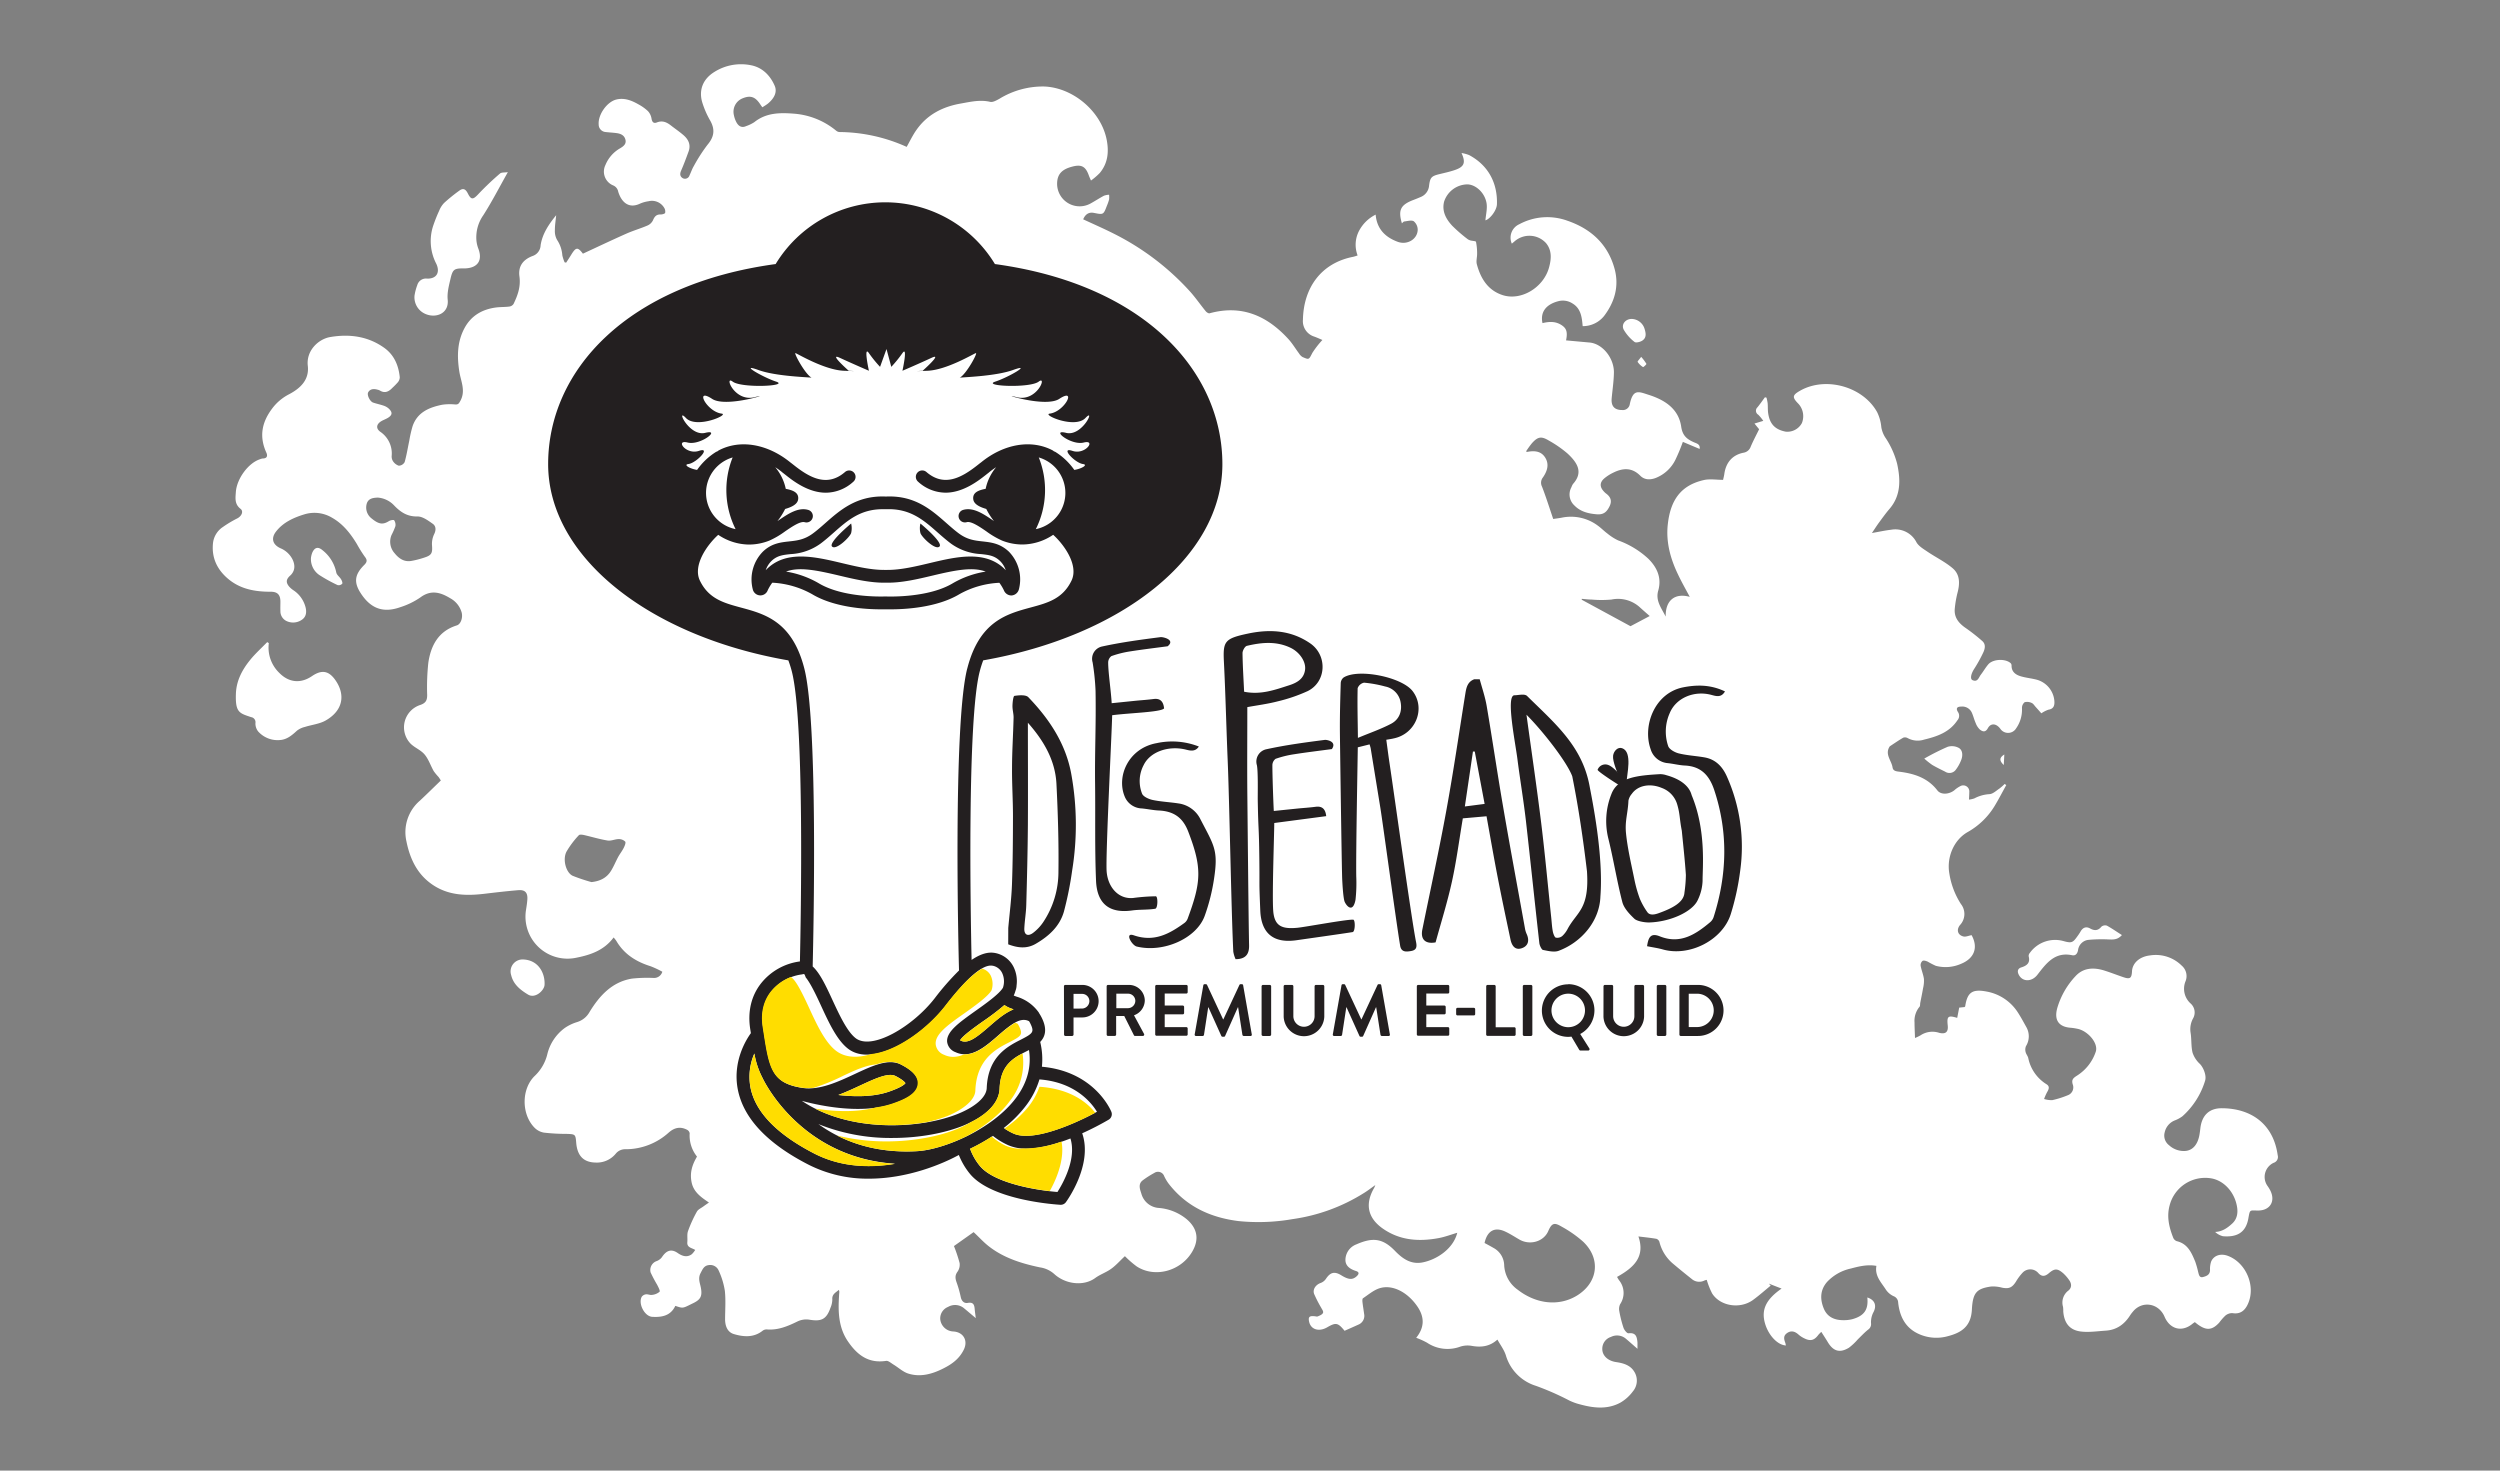 <svg id="Layer_1" data-name="Layer 1" xmlns="http://www.w3.org/2000/svg" viewBox="0 0 850 500"><rect x="0" y="0" width="850" height="500" fill="#808080" stroke="none"/><defs><style>.cls-1{fill:#fff}.cls-2{fill:#231f20}.cls-3{fill:#fd0}</style></defs><title>Desperados_logo</title><path class="cls-1" d="M607.22 457.46c-2.77-.11-5.87-3.35-7.07-7.34-1.42-4.71.2-8.27 5.59-12l-4.34-1.69.63.68c-2 1.65-4 3.42-6.08 4.93-4.4 3.13-11.08 2.05-13.82-2.26a26.62 26.62 0 0 1-1.84-4.63 4.74 4.74 0 0 0-.84.25 3.87 3.87 0 0 1-4.26-.55c-2.24-1.78-4.46-3.58-6.64-5.43a14.12 14.12 0 0 1-4.36-7.22 1.67 1.67 0 0 0-1-1c-1.93-.34-3.9-.53-6.13-.81 2.4 7-1.66 10.64-7.26 13.76a10.23 10.23 0 0 0 .66 1.11 6.83 6.83 0 0 1 .39 8.16 3.74 3.74 0 0 0-.29 2.36 39.71 39.71 0 0 0 1.44 5.7c.26.75 1.19 1.9 1.69 1.84 2.58-.32 2.88 1.28 3.05 3.12v2.16c-1.51-1.32-2.65-2.34-3.82-3.33a4.64 4.64 0 0 0-5.21-.71 4.21 4.21 0 0 0-2.93 3.94c-.07 2.49 2 4.22 4.71 4.61 2.38.35 4.89 1 6.26 3.43a5.68 5.68 0 0 1-.59 6.56 14 14 0 0 1-4.22 3.79c-4.42 2.41-9.12 1.86-13.77.59a18.74 18.74 0 0 1-3.59-1.3 92.12 92.12 0 0 0-11.38-5 15.4 15.4 0 0 1-10.2-10.33c-.59-1.9-1.88-3.57-2.88-5.39-2.64 2.38-5.52 2.7-8.7 2.14a8.18 8.18 0 0 0-3.88.24 12.47 12.47 0 0 1-11.34-1.32 26.34 26.34 0 0 0-3.69-1.67c2.87-3.57 2.94-7.15.15-11-3.35-4.68-8.4-7.2-12.66-5.83-2 .65-3.77 2.18-5.58 3.39-.24.16-.23.83-.19 1.25.15 1.33.38 2.65.56 4a3.22 3.22 0 0 1-1.93 3.71c-1.58.72-3.17 1.42-4.71 2.1-2.26-2.78-2.94-2.9-5.93-1.17-2.74 1.58-5.46.78-6.09-1.79-.4-1.65 0-2.17 1.69-2 .41 0 .87.21 1.21.07.66-.27 1.49-.6 1.77-1.15s-.31-1.22-.6-1.81a43.49 43.49 0 0 1-2.41-4.71c-.56-1.59.64-3.15 2.24-3.7a3.74 3.74 0 0 0 1.77-1.38c1.5-2.27 2.94-2.65 5.25-1.22 2.49 1.54 3.85 1.59 5.24.3.83-.77.88-1.41-.26-1.77-2-.63-3.66-1.73-3.58-3.93a5.7 5.7 0 0 1 3.68-5.11c5.41-2.38 8.86-2.23 13.12 2.16 2.53 2.61 5.31 4.66 9.22 4 4.82-.87 10.62-4.54 12-10.12-2.11.62-4.19 1.42-6.35 1.82-6.68 1.24-13.15.81-18.93-3.22-5.17-3.61-6.16-8.35-3-13.82.1-.18.18-.38.43-1-1.53 1.07-2.7 2-3.95 2.75a61.58 61.58 0 0 1-24.2 8.83 67.36 67.36 0 0 1-18.33.67c-9.63-1.19-17.89-5-23.91-12.87a15.3 15.3 0 0 1-1.4-2.39 2.23 2.23 0 0 0-3.38-1.1 31.85 31.85 0 0 0-4 2.56c-1.55 1.26-.86 3-.39 4.46a6.61 6.61 0 0 0 6 4.88 17 17 0 0 1 9.4 3.81c3.68 3.13 4.32 6.89 1.92 11-3.84 6.65-12.72 9.09-18.91 5.06a34.54 34.54 0 0 1-4-3.48c-1.78 1.63-3.32 3.48-5.26 4.69-1.56 1-3.3 1.61-4.86 2.75-3.85 2.83-10.09 2.19-14-1.46a9.28 9.28 0 0 0-4.77-2.17c-6.3-1.33-12.41-3.22-17.55-7.3-1.68-1.33-3.13-2.95-5-4.69l-6.69 4.74a49.9 49.9 0 0 1 1.93 5.78 4.17 4.17 0 0 1-.72 2.95c-1 1.36-.72 2.51-.21 3.89a38.28 38.28 0 0 1 1.34 4.83c.3 1.3 1.16 2.09 2.33 1.88 1.86-.34 2.26.57 2.38 2.05.07.86.2 1.71.38 3.13-1.57-1.32-2.73-2.32-3.91-3.29a4.76 4.76 0 0 0-5.54-.52 4.2 4.2 0 0 0-2.64 4.15 4.64 4.64 0 0 0 4.39 4.19c3.44.17 5.17 3.06 3.61 6.21s-4.06 4.92-7 6.39c-3.73 1.88-7.69 3-11.79 1.74-1.85-.56-3.4-2.06-5.11-3.09-.81-.49-1.75-1.36-2.5-1.25-6 .93-9.83-2-13-6.65s-3.37-10-3-15.46c0-.47.08-.93.09-1.4a3.09 3.09 0 0 0-.15-.64c-1.1.95-2.38 1.47-2.23 3.26a7.36 7.36 0 0 1-.64 2.87c-1.37 3.91-3.11 4.72-7.24 4a6.85 6.85 0 0 0-4 .63c-3.29 1.61-6.58 3-10.34 2.7a2.24 2.24 0 0 0-1.43.4c-3 2.42-6.46 2.18-9.81 1.18-2.19-.65-2.95-2.69-3-4.88 0-3.28.27-6.58-.08-9.82a25.79 25.79 0 0 0-2.1-6.9 3.12 3.12 0 0 0-3.47-1.84c-1.53.22-2 1.4-2.65 2.65-1 1.81-.25 3.39.06 5 .52 2.78 0 4-2.51 5.23l-1.1.54c-2.56 1.27-2.56 1.27-5.07.42-1.59 3.4-4.62 3.92-7.86 3.73-2.63-.15-4.87-4.59-3.53-6.86a2.09 2.09 0 0 1 1.42-.79c.67-.08 1.41.32 2.06.19a4.61 4.61 0 0 0 2.55-1.06c.27-.32-.42-1.57-.8-2.34a47.48 47.48 0 0 1-2.24-4.23 3.21 3.21 0 0 1 2.05-3.86 3.92 3.92 0 0 0 1.78-1.32c1.19-1.79 2.83-3.21 5.37-1.43 1.45 1 3.15 1.67 4.85.37a7.76 7.76 0 0 0 1.11-1.41c-1.2-.73-2.86-.8-2.68-2.65.12-1.26-.17-2.63.24-3.77a44.12 44.12 0 0 1 3-6.59c.43-.78 1.48-1.23 2.26-1.81.53-.39 1.08-.76 1.85-1.3-2.79-1.87-5.23-3.6-5.9-6.9s.24-6 1.84-8.72a11.46 11.46 0 0 1-2.49-7.92 1.66 1.66 0 0 0-.85-1.18c-2.35-1.22-4.35-.78-6.35 1a21.8 21.8 0 0 1-14.5 5.6 4.12 4.12 0 0 0-3.45 1.53 8.31 8.31 0 0 1-6.82 3c-4.13-.07-6.25-2.31-6.61-6.75-.23-2.88-.31-2.9-3.31-3a66.75 66.75 0 0 1-7.68-.43 5.9 5.9 0 0 1-3.14-1.63c-4.51-4.53-4.57-13.15 0-17.62a15.06 15.06 0 0 0 4.26-7.21 15.63 15.63 0 0 1 6-9.13 15.19 15.19 0 0 1 4.19-2 7.26 7.26 0 0 0 4.26-3.5c3.37-5.47 7.59-10.14 14.36-11.27a48.21 48.21 0 0 1 7.34-.23 2.9 2.9 0 0 0 3-2.11 31.6 31.6 0 0 0-4-1.87c-4.9-1.53-9-4.09-11.64-8.62a11 11 0 0 0-.92-1.16c-3.17 4.28-7.67 5.89-12.56 6.86a14.29 14.29 0 0 1-17.21-16.32c.18-1.15.36-2.31.44-3.47.16-2.29-.78-3.34-3.07-3.15-3.89.32-7.77.78-11.65 1.24-5.91.7-11.7.57-16.92-2.71-5.54-3.48-8.2-8.85-9.46-15.08a14.1 14.1 0 0 1 4.59-13.91c2.35-2.19 4.63-4.45 7.09-6.83a13.94 13.94 0 0 0-.76-1.18 18.78 18.78 0 0 1-1.65-2c-1.06-1.86-1.73-4-3.07-5.62s-3.46-2.34-4.88-3.81a8 8 0 0 1 3.48-13.11c1.82-.66 2.23-1.61 2.24-3.32a77.67 77.67 0 0 1 .39-11c.87-5.88 3.43-10.74 9.68-12.69 1.36-.42 2.09-2.59 1.67-4.34a8 8 0 0 0-3.94-4.92c-3.3-2-6.52-2.94-10.12-.25a25.73 25.73 0 0 1-6.87 3.33c-5.88 2.07-10.09.39-13.45-4.84-2.46-3.82-1.89-6.42 1.28-9.58 1-1 1-1.71.12-2.8a44.43 44.43 0 0 1-2.66-4.27c-2.17-3.57-4.69-6.81-8.42-8.93a11.65 11.65 0 0 0-9.44-1.16c-3.68 1.13-7.23 2.73-9.65 5.88-1.82 2.37-1.05 4.54 1.68 5.71 3.16 1.35 5.27 4.92 4.35 7.48a4.27 4.27 0 0 1-1.14 1.7c-1.44 1.27-1.62 2.35-.38 3.82a7.54 7.54 0 0 0 1.46 1.24 9.88 9.88 0 0 1 4.07 5.69c.43 1.64.26 3.15-1 4.15a5.23 5.23 0 0 1-5.31.67 3.66 3.66 0 0 1-2.22-3.48c-.05-1 0-2.1 0-3.16 0-2.38-1-3.42-3.39-3.39-5.13 0-10-.83-14.12-4.16-3.93-3.2-6-7.34-5.39-12.56a7.57 7.57 0 0 1 3.37-5.31 38.41 38.41 0 0 1 4.91-2.93c1.44-.77 2.17-2.37 1.06-3.23-2.07-1.6-1.73-3.65-1.59-5.72.32-4.53 4.24-9.84 8.16-11.12a3.74 3.74 0 0 1 1-.28c1.48 0 1.7-.92 1.2-2-2.47-5.45-1.56-10.28 2-15a16.61 16.61 0 0 1 5.73-4.83c3.79-2 6.93-4.86 6.37-9.69-.59-5.08 3.54-9.08 7.66-9.77 6.52-1.1 12.81-.28 18.34 3.68 3.39 2.43 4.87 6 5.27 10a2.74 2.74 0 0 1-.64 1.69 25.12 25.12 0 0 1-1.84 1.88c-1.24 1.32-2.59 2-4.33.91a3.23 3.23 0 0 0-.83-.28c-1.22-.34-2.43-.25-3.09.91-.52.91.6 3.12 1.65 3.49s2.47.66 3.67 1.08a4.93 4.93 0 0 1 1.75 1.05c1.26 1.23 1.13 2.16-.39 3.08-.69.42-1.47.68-2.17 1.09-1.71 1-2 2.45-.42 3.62a8.89 8.89 0 0 1 3.9 8.11 3 3 0 0 0 .4 1.85 3.8 3.8 0 0 0 2 1.59 2.36 2.36 0 0 0 2-1.23c.68-2.39 1.06-4.86 1.58-7.3a41 41 0 0 1 1.12-4.91c1.63-4.74 5.64-6.39 10.07-7.29a18.49 18.49 0 0 1 4.52-.08c.93 0 1.14-.33 1.58-1.11 2-3.48.24-6.74-.28-10.09-.8-5.11-.75-10.14 1.79-14.82 2.24-4.15 5.92-6.29 10.5-6.94 1.55-.22 3.15-.14 4.71-.34a2.08 2.08 0 0 0 1.44-.89c1.41-2.94 2.48-5.83 2-9.36-.4-2.9.66-5.49 4.44-6.93a4 4 0 0 0 2.76-3.67c.61-3.93 2.79-7.13 5.29-10.21-.16 1.71-.45 3.42-.44 5.13a6 6 0 0 0 .76 3.29 10.79 10.79 0 0 1 1.77 5.21 13.11 13.11 0 0 0 .78 2.39l.52.11c.57-.88 1.16-1.76 1.7-2.65 1.63-2.67 2.23-2.72 4-.4 4.92-2.28 9.79-4.6 14.72-6.79 2.38-1.06 4.91-1.78 7.31-2.82a3.71 3.71 0 0 0 1.78-1.72c.54-1.29 1.16-2.06 2.67-2 .51 0 1.39-.24 1.48-.55a2.42 2.42 0 0 0-.36-1.77 4.84 4.84 0 0 0-5.33-2.17 11.11 11.11 0 0 0-2.84.8c-4.19 2-6.51-1-7.43-4.07a2.84 2.84 0 0 0-1.72-2.12 5.08 5.08 0 0 1-2.63-6.92 11.58 11.58 0 0 1 5-5.7c1.16-.68 2.21-1.49 1.79-3s-1.69-2-3.07-2.17c-1.22-.17-2.45-.21-3.66-.36a2.56 2.56 0 0 1-2.35-2.62c-.23-3.31 2.82-7.65 6-8.43 2.71-.67 5.18.3 7.49 1.62a15.37 15.37 0 0 1 3.26 2.32 4.88 4.88 0 0 1 1.22 2.54c.2 1.23.74 1.74 1.84 1.3 1.82-.72 3.29-.1 4.7 1s2.93 2.13 4.3 3.31c1.72 1.47 2.59 3.31 1.75 5.6s-1.6 4.36-2.53 6.48c-.48 1.1-.42 2 .57 2.58a1.61 1.61 0 0 0 2.3-1c.49-1 .85-2.14 1.44-3.12a55.6 55.6 0 0 1 4.68-7.27c2.21-2.63 2.62-5.07.95-8.11a30 30 0 0 1-2.82-6.5c-1.13-4.18.41-7.75 4.08-10.06a17 17 0 0 1 12.6-2.34c3.79.75 6.46 3.41 8 6.94.91 2.05 0 4.14-2.18 6-.58.48-1.24.86-2 1.35-.27-.37-.5-.67-.71-1-1.67-2.56-3.3-3.13-5.9-2.09a4.91 4.91 0 0 0-3.05 5.82 8.5 8.5 0 0 0 .89 2.45c.7 1.23 1.74 1.9 3.22 1.23a12.73 12.73 0 0 0 2.81-1.35c4.09-3.28 8.82-3.26 13.65-2.88a25.62 25.62 0 0 1 14.17 5.76 2 2 0 0 0 1.08.47 56.58 56.58 0 0 1 22.91 5.05c1.12-2 2.07-4 3.32-5.76 3.69-5.27 9-7.94 15.2-9 3.24-.58 6.49-1.35 9.88-.55.89.21 2.12-.5 3.06-1A28.26 28.26 0 0 1 355 29.41c9.86.36 19.44 8.49 21.29 18.19.78 4.1.38 7.92-2.36 11.21a23.68 23.68 0 0 1-3 2.58c-.34-.81-.56-1.27-.73-1.74-1.08-3.06-2.5-3.83-5.62-3-3.56.92-5.08 2.59-5.16 5.65a7.66 7.66 0 0 0 11.56 6.78c1.48-.82 2.89-1.75 4.38-2.54a6 6 0 0 1 1.73-.33 7.87 7.87 0 0 1 0 1.63 16.57 16.57 0 0 1-.75 2.13c-1.17 3.06-1.18 3.06-4.39 2.42-1.68-.34-2.92.39-3.67 2.18 3.41 1.59 6.86 3.09 10.22 4.78A88.06 88.06 0 0 1 404.51 99c1.95 2.16 3.6 4.58 5.45 6.83.29.36.95.79 1.3.69 10.89-3 19.53.82 26.79 8.76 1.36 1.49 2.41 3.27 3.63 4.9a3.6 3.6 0 0 0 1.17 1.2c2.29 1 2.15.92 3.36-1.41a30.46 30.46 0 0 1 3.41-4.38c-.83-.35-1.79-.79-2.78-1.15a5.51 5.51 0 0 1-3.84-5.8c.23-10.76 6.13-19.21 17.14-21.34a14.48 14.48 0 0 0 1.45-.45 10.19 10.19 0 0 1 .53-8.44 12.9 12.9 0 0 1 5.6-5.44c.41 4.87 3.26 7.67 7.49 9.24 3.21 1.2 6.7-.85 6.81-4.06a3.78 3.78 0 0 0-1.33-2.91c-.77-.48-2.12-.06-3.21.06-.29 0-.54.4-.83.63-1.34-4.48-.47-6.26 3.82-7.91.87-.33 1.73-.68 2.59-1.05a4.55 4.55 0 0 0 2.83-3.88c.35-2.78.84-3.24 3.57-3.9 1.69-.41 3.4-.78 5-1.32 3.35-1.1 4-2.47 2.45-5.85a12.66 12.66 0 0 1 2.6.71c6.51 3.48 9.67 9.5 9.45 16.67-.06 2.16-2.39 5.09-3.92 5.52.15-1.94.73-4.08.36-6-.69-3.61-3.85-6.27-6.63-6.23a8.46 8.46 0 0 0-7.77 5.85c-.84 3.3.69 6 2.78 8.24a51.05 51.05 0 0 0 5 4.36 3.12 3.12 0 0 0 1.06.58c.67.21 1.89.2 2 .5a20 20 0 0 1 .38 4.1c0 1.18-.39 2.45-.09 3.54 1.3 4.83 3.76 8.87 8.8 10.49 6.26 2 13.84-2.55 15.73-9.36.8-2.87 1.05-5.82-1-8.32a7.65 7.65 0 0 0-10.7-.62c-.3.27-.61.51-.94.79a5 5 0 0 1 2.54-6.6 20 20 0 0 1 16.42-1.17c8 2.76 13.74 8 16 16.41 1.56 5.86 0 11.21-3.58 15.94a9.23 9.23 0 0 1-7.29 3.47c-.27-3-.57-6-3.49-7.73a6 6 0 0 0-4.84-.74c-4.17 1.1-6.15 3.73-5.33 7.44 2.11-.51 4.21-.67 6.19.5s2.41 2.46 1.82 5.37l8 .73c4.51.42 8.36 5.42 8.27 10.25-.05 2.9-.49 5.8-.76 8.7-.25 2.67.94 4 3.56 4a2.37 2.37 0 0 0 2.61-2.06c1.12-5.2 3-4.2 6.37-3.12 5.47 1.73 10.21 4.72 11.1 10.84.45 3.11 2 4.29 4.41 5.34.84.36 2.13.64 1.85 2.23l-5.7-2.4a63 63 0 0 1-2.42 5.85 12.6 12.6 0 0 1-7 6.49c-1.86.64-3.67.56-5.06-.84-2.87-2.89-6-2.63-9.25-1a14 14 0 0 0-3.08 2c-1.53 1.39-1.45 2.89 0 4.41a5.1 5.1 0 0 0 .64.6c1.48 1.08 2.16 2.37 1.33 4.22-1 2.16-2.16 3.07-4.43 2.89-2.82-.23-5.53-.86-7.6-3a5.06 5.06 0 0 1-1-6.23 4.22 4.22 0 0 1 .53-1.09c3.49-3.89 1.61-7.12-1.89-10.36a38.44 38.44 0 0 0-6.3-4.37c-2.61-1.58-3.77-1.35-5.79.89a31.53 31.53 0 0 0-2 2.78c.27.13.33.18.37.17 2.43-.47 4.77-.35 6.19 2s.58 4.64-.82 6.68a2.91 2.91 0 0 0-.31 3.12c1.36 3.51 2.49 7.12 3.81 11 .93-.14 2-.26 3-.46a15.3 15.3 0 0 1 12.23 2.77c1.12.81 2.1 1.84 3.22 2.66a17.65 17.65 0 0 0 3.63 2.32 30 30 0 0 1 10.29 6.26c3 3 4.55 6.52 3.35 10.78-1 3.41 1 5.83 2.53 8.86-.13-5.55 3.16-8.12 8.18-6.71-1.37-2.58-2.79-5.06-4-7.63-2.54-5.27-4.08-10.82-3.5-16.71.85-8.51 4.43-13.58 12.28-15.37 2-.46 4.24-.07 6.55-.07.1-.49.32-1.26.42-2 .54-3.89 2.74-6.46 6.49-7.22a3.1 3.1 0 0 0 2.49-2.09c.91-2.11 2-4.15 2.85-5.9l-1.58-1.94 3-.91a15.89 15.89 0 0 0-1.72-2.09 1.57 1.57 0 0 1-.26-2.52c.89-1.1 1.7-2.27 2.54-3.41l.53.13a15.77 15.77 0 0 1 .39 1.89c.11 1.22 0 2.47.22 3.67.58 3.52 2.39 5.3 5.89 6a5.61 5.61 0 0 0 5.53-2.91 6.26 6.26 0 0 0-1.12-6.5c-2.29-2.32-2.18-3 .71-4.62 8.67-4.77 21.21-1.26 26 7.41a14.53 14.53 0 0 1 1.42 5.13 9.36 9.36 0 0 0 1.6 3.85 29.13 29.13 0 0 1 3.77 8.53c1.17 5.35 1.37 10.77-2.6 15.39-1.29 1.5-2.44 3.12-3.61 4.71-.78 1.07-1.49 2.2-2.36 3.48 2.37-.41 4.45-.88 6.56-1.12a8.05 8.05 0 0 1 8.6 4.29c.77 1.33 2.37 2.25 3.72 3.17 2.83 1.92 6 3.44 8.57 5.63s2.47 5.31 1.63 8.43a35.36 35.36 0 0 0-.89 5.14c-.35 3 1.18 5 3.59 6.68a62.45 62.45 0 0 1 5.72 4.48c1.33 1.15.93 2.73.32 4a48 48 0 0 1-3.11 5.59c-1 1.6-1.4 3.33-.5 3.73 1.78.79 2.1-.92 2.82-1.85.89-1.15 1.6-2.43 2.55-3.53 1.61-1.86 5.94-2 7.66-.32a1.22 1.22 0 0 1 .24.79c0 2.14 1.45 3.11 3.21 3.62s3.54.67 5.28 1.12a8.18 8.18 0 0 1 6.07 7.3c.09 1.42-.19 2.64-2 2.91a9.59 9.59 0 0 0-2.43 1.24c-.54-.61-1.24-1.41-1.95-2.19-.43-.47-.8-1.12-1.33-1.33a3.49 3.49 0 0 0-2.4-.26 2.52 2.52 0 0 0-.91 2 11 11 0 0 1-2 6.91 3.19 3.19 0 0 1-5.38.1c-1.37-1.82-3.22-2-4.23-.15-.84 1.52-1.82 1.12-2.68.46a5.8 5.8 0 0 1-1.46-2.26c-.52-1.16-.8-2.42-1.33-3.57a3.55 3.55 0 0 0-3.57-2c-1.46 0-1.87.62-1.12 1.83a2.28 2.28 0 0 1-.19 2.84c-2.71 4.08-6.9 5.49-11.32 6.56a7.1 7.1 0 0 1-5.59-.52 1.8 1.8 0 0 0-1.51-.13c-1.55.89-3 1.91-4.5 2.89a.44.44 0 0 0-.12.13c-1.7 2.65.65 4.73 1 7.09.2 1.29 1.38 1.33 2.46 1.47 5 .65 9.52 2.11 12.77 6.33 1.21 1.57 3.92 1.39 5.73 0a9.57 9.57 0 0 1 2-1.4 2.07 2.07 0 0 1 3.13 2c0 .75-.06 1.5-.1 2.53a7.75 7.75 0 0 0 1.83-.41 12.51 12.51 0 0 1 5.14-1.44c1.17-.07 2.3-1.19 3.4-1.92a16.84 16.84 0 0 0 1.76-1.55l.54.39c-1.34 2.4-2.59 4.85-4 7.17a25 25 0 0 1-9.07 8.77c-4.75 2.66-7.2 8.54-6.31 13.95a26.92 26.92 0 0 0 3.95 10.53 5.48 5.48 0 0 1-.31 7.18c-1.29 1.62-.77 3.38 1.17 3.87.81.2 1.78-.27 2.78-.45 2.3 4.14 1 7.9-3.61 9.76a13 13 0 0 1-8.55.67 25.16 25.16 0 0 1-2.73-1.41c-.55-.24-1.34-.51-1.77-.28a1.89 1.89 0 0 0-.67 1.62c.27 1.53.91 3 1.13 4.54a10.82 10.82 0 0 1-.31 3.2c-.27 1.64-.63 3.27-.94 4.91-.09.45 0 1.06-.25 1.34a7.49 7.49 0 0 0-1.7 5.37c0 1.64.1 3.27.16 5.25a15 15 0 0 0 1.87-.9 7.31 7.31 0 0 1 6.35-.86c2.2.55 3.14-.28 2.91-2.49-.34-3.15.11-3.54 3.22-2.59l.68-3.49 1.84-.19c.08-.11.19-.19.21-.29.7-4.69 2.39-5.9 7.18-5a16 16 0 0 1 10.81 7.28c1 1.55 1.88 3.21 2.79 4.83a6.33 6.33 0 0 1-.13 6.47 3.12 3.12 0 0 0-.12 2c.16.72.74 1.34.9 2.06a13.68 13.68 0 0 0 6.23 8.91c1.18.75.74 1.73.15 2.72a17.52 17.52 0 0 0-1 2.28 8.75 8.75 0 0 0 2.78.39 31.35 31.35 0 0 0 5.23-1.65 2.84 2.84 0 0 0 1.73-3.71c-.45-1.56.08-2.11 1.49-3a15.35 15.35 0 0 0 6.33-8.08c1-2.93-2.75-7.2-6.32-7.84a18.48 18.48 0 0 0-2.07-.32c-3.53-.22-6-2-4.68-6.74a26.72 26.72 0 0 1 6.19-10.81c2.63-2.88 6.15-3.05 9.72-1.94 2.21.69 4.38 1.55 6.57 2.29s2.8.42 2.92-2c.14-2.76 2.5-5 6.15-5.41a12.49 12.49 0 0 1 10.76 3.48 4.67 4.67 0 0 1 1.31 5.26 6.73 6.73 0 0 0 1.76 7.65 4.08 4.08 0 0 1 .8 5 7.62 7.62 0 0 0-.85 4.95c.35 2.24.13 4.58.67 6.76a9.15 9.15 0 0 0 2.49 3.8c1.21 1.24 2.32 4 1.76 5.71a26.52 26.52 0 0 1-7.7 12.08 10.72 10.72 0 0 1-2.7 1.45 5.66 5.66 0 0 0-3.33 4 4.13 4.13 0 0 0 1.48 4.4 7.37 7.37 0 0 0 5.79 1.92c2.44-.34 4-2.33 4.55-5.51.13-.75.22-1.5.31-2.25.53-4.33 3-6.76 7.29-6.74 10.14.05 17.56 5.49 19 16a2.08 2.08 0 0 1-1.39 2.56 5.3 5.3 0 0 0-2.12 7.8 12.33 12.33 0 0 1 1 1.62c1.82 3.66-.09 6.79-4.16 6.8-2.88 0-2.74-.52-3.32 2.74-.92 5.09-4.26 6.35-8.63 6a5.92 5.92 0 0 1-2.65-1.46c2.46-.1 4.24-1.41 5.85-2.9s2-3.61 1.54-5.93c-.85-4.56-4.14-8.4-8.36-9.32a12.48 12.48 0 0 0-14.54 9.25c-1 3.81-.12 7.38 1.26 10.89a2.08 2.08 0 0 0 1.21 1.15c3.71.87 5 3.91 6.26 6.93a31.2 31.2 0 0 1 1 3.52c.25.87.37 2.08 1.66 1.74s2.34-.78 2.38-2.37a7.92 7.92 0 0 1 .38-2.89c.91-2.11 3.25-2.84 5.65-1.95 6.24 2.3 9.63 10.38 6.83 16.41-1 2.2-2.59 3.53-5.25 3.07a3.61 3.61 0 0 0-2.42.87 18.82 18.82 0 0 0-2.06 2.36c-2.36 2.57-4.3 2.76-7.17.71-.37-.26-.72-.56-1.13-.88-.29.21-.59.39-.85.61-3.54 2.89-7.62 1.83-9.45-2.46-2-4.66-7.68-5.54-10.79-1.66a12.1 12.1 0 0 0-.85 1.11c-1.94 3.1-4.61 5.07-8.35 5.3-2.83.18-5.71.64-8.49.29-3.82-.48-5.64-2.9-5.95-6.8a10.18 10.18 0 0 0-.08-1.58 5.09 5.09 0 0 1 1.83-5.54c1.21-1 1.12-2.37.22-3.6a13.94 13.94 0 0 0-1.94-2.24c-2-1.75-3-1.73-5 0-1.19 1-2.27 1.23-3.48-.07a3.59 3.59 0 0 0-5.4-.14 17.67 17.67 0 0 0-2.27 3.07c-1.29 2-2.37 2.46-4.69 2a11.49 11.49 0 0 0-3.78-.39c-4.81.72-6.18 2-6.48 7.86s-3.76 7.86-8.08 9a14.48 14.48 0 0 1-10.54-1c-4.19-2.13-5.94-5.9-6.44-10.36a2.4 2.4 0 0 0-1.56-2.22 6.34 6.34 0 0 1-2.59-2.18c-1.55-2.46-3.88-4.65-3.25-8.12-3-.54-5.86.14-8.65.89a15.63 15.63 0 0 0-8.11 4.55c-2.45 2.81-2.43 6-1.09 9.17 1.2 2.84 3.73 3.88 6.7 3.85a11.58 11.58 0 0 0 2.93-.33c4.1-1.14 5.55-3.27 5.13-7.39 2.62.83 3.3 2.85 2 5.17a7.22 7.22 0 0 0-.74 3.59 2.26 2.26 0 0 1-1 2.18c-1.25 1-2.34 2.19-3.5 3.31a19.51 19.51 0 0 1-3 2.83c-3.1 1.89-5.32 1.23-7.18-1.86-.68-1.13-1.4-2.23-2.22-3.52a10 10 0 0 0-1 1c-1.38 1.89-2.71 2.25-4.8 1.19a8.44 8.44 0 0 1-1.9-1.23c-1.22-1.11-2.52-1.55-3.95-.55s-1 2.22-.54 3.47c.02.21.08.47.16.74zm-102.47-34.84c1 .54 2 1.06 3 1.65a6.87 6.87 0 0 1 3.67 5.81 10.83 10.83 0 0 0 4.62 8.44c6.3 4.89 14 5.7 20.09 2 7.18-4.41 8.25-12.46 2.2-18.29a39.23 39.23 0 0 0-7.26-5.11c-2.35-1.4-3.36-1.59-4.65 1.42-1.59 3.69-6.3 4.92-9.78 2.93-1.57-.9-3.09-1.9-4.72-2.67-3.69-1.8-6.26-.36-7.17 3.82zM128.43 169.18c-1.56.07-3 .26-3.64 1.78a4.66 4.66 0 0 0 1.44 5.22c2.52 2.1 3.91 2.3 6 1 .5-.31 1.62-.52 1.78-.29a2.76 2.76 0 0 1 .43 2 22.66 22.66 0 0 1-1.31 3 5.85 5.85 0 0 0 1.05 6.22c1.41 1.76 3.2 3 5.59 2.62a30.28 30.28 0 0 0 4.4-1.12c2.61-.81 2.92-1.55 2.71-4.25a7.65 7.65 0 0 1 .75-3.78c.69-1.41.59-2.72-.48-3.48-1.58-1.11-3.48-2.53-5.22-2.5-3.45.07-5.74-1.47-7.91-3.73a8.51 8.51 0 0 0-5.59-2.69zm72.67 130.73c2.91-.31 5.15-1.42 6.62-3.78.95-1.52 1.62-3.22 2.48-4.8.58-1.06 1.35-2 1.89-3.11.33-.64.76-1.72.48-2.07a3.05 3.05 0 0 0-2.19-.86c-1.27 0-2.58.68-3.78.49-2.73-.44-5.4-1.27-8.1-1.88-.55-.12-1.44-.22-1.69.07a30.15 30.15 0 0 0-4.24 5.66c-1.35 2.73-.08 7.12 2.14 8.14a60.92 60.92 0 0 0 6.39 2.14zm359.8-90.46c-1.05-.93-2.19-1.91-3.29-2.91a11 11 0 0 0-9.72-2.69 37.91 37.91 0 0 1-6.74 0c-1.12 0-2.24-.16-3.36-.25v.31l16.58 9z"/><path class="cls-1" d="M91.4 218.66a11.94 11.94 0 0 0 3.6 10.16c3.26 3.3 7.27 3.65 11.07 1.06 3.34-2.27 5.73-1.85 8 1.42 3.54 5.13 2.4 10.4-3.35 13.67-2.09 1.19-4.71 1.44-7.06 2.19a7.09 7.09 0 0 0-2.66 1.24c-1.66 1.53-3.36 3-5.67 3.2a8.87 8.87 0 0 1-7.54-2.89 4.29 4.29 0 0 1-.94-2.88 1.74 1.74 0 0 0-1.45-2c-4-1.34-5.43-1.55-5.19-8 .16-4.43 2.17-8.18 4.89-11.51 1.74-2.14 3.82-4 5.75-6zm81.27-160.13c-2.93 5.2-5.43 10.08-8.37 14.68a13.06 13.06 0 0 0-2.3 8.72 10.84 10.84 0 0 0 .65 2.65c1.47 3.9-.17 6.44-4.35 6.67h-.7c-3.12 0-3.67.31-4.39 3.37-.55 2.36-1.23 4.86-1 7.21.52 4.79-4 6.45-7.52 4.93a6.14 6.14 0 0 1-3.75-6.29 18.15 18.15 0 0 1 .93-3.52 3.06 3.06 0 0 1 3.34-2.22c3.27.08 4.5-2.15 3.11-5.08a16.65 16.65 0 0 1-1-13c.59-1.7 1.24-3.38 2-5A8.08 8.08 0 0 1 151 69a56.8 56.8 0 0 1 5.11-4.14c1.35-1 2.19-.65 3 1 1.1 2.15 1.76 2 3.41.26A96.72 96.72 0 0 1 170 59c.52-.45 1.55-.3 2.67-.47zm548.78 259.39c-1.42 1.59-2.83 1.54-4.31 1.5a49.19 49.19 0 0 0-7.13.14 4 4 0 0 0-3.47 3.47c-.2 1.15-.82 2-2 1.75-5.92-1.24-8.82 2.77-11.82 6.64-1.91 2.47-5.06 2.48-6.33 0-.61-1.19-.36-2.13.87-2.51 1.94-.61 3.09-1.56 2.48-3.8a1.55 1.55 0 0 1 .38-1.09 10.59 10.59 0 0 1 11.66-4c2.51.68 3 .49 4.49-1.62a17.82 17.82 0 0 0 1.07-1.6c.78-1.42 1.91-1.91 3.33-1.11s2.67.79 3.82-.63a2 2 0 0 1 1.86-.34c1.74.96 3.3 2.06 5.1 3.2zm-543.6 8.3c5.28.18 7.51 4.73 7.3 8.64-.1 1.88-3.16 4.78-5.61 3.3-2.6-1.57-5-3.44-5.75-6.63a4.07 4.07 0 0 1 4.06-5.31zm476.4-68.3a83.7 83.7 0 0 1 7.94-4 4.92 4.92 0 0 1 3.86.4c1.29.81 1.33 2.57.79 4a13.41 13.41 0 0 1-2 3.56 2.66 2.66 0 0 1-3.5.48c-1.48-.74-3-1.47-4.4-2.3a28.43 28.43 0 0 1-2.69-2.14zm-548.52-68.27a7.94 7.94 0 0 1 .39-1.62c.81-1.93 2-2.29 3.57-.93a12.88 12.88 0 0 1 4.64 7.53c.14.83 1.13 1.49 1.62 2.3.28.46.6 1.25.4 1.54a1.66 1.66 0 0 1-1.55.47 52.48 52.48 0 0 1-6.21-3.42 6.54 6.54 0 0 1-2.86-5.87zm449.14-81.21a4.72 4.72 0 0 1 4.26 3.29c.49 1.55.8 3.18-.9 4.17-.7.4-2.05.73-2.49.36a14.2 14.2 0 0 1-3.69-4.2c-.92-1.86.72-3.69 2.82-3.62zm3.13 12.89a16.07 16.07 0 0 1 1.78 2.38c.08.15-1 1.17-1.15 1.1a6.24 6.24 0 0 1-1.83-1.75c-.13-.18.6-.9 1.2-1.73zM681.28 260.1c-1.6-1.53-1.5-2.5.19-3.58z"/><path class="cls-2" d="M289.39 181.22a7 7 0 0 0 0-3.23s-7.83 6.46-6.49 7.83 6.04-3.16 6.49-4.6zm30.04 4.6c1.34-1.37-6.49-7.83-6.49-7.83a7 7 0 0 0 0 3.23c.44 1.44 5.14 5.97 6.49 4.6z"/><path class="cls-2" d="M339.7 198.15h.09a16 16 0 0 1 1.52 2.52 2.76 2.76 0 0 0 2.52 1.79h.1a2.79 2.79 0 0 0 2.49-2.07 13.49 13.49 0 0 0-3.42-12.85c-3-2.8-6-3.13-8.92-3.46-2.66-.29-5.17-.57-8.07-2.71-1.44-1.06-2.81-2.28-4.27-3.56-5-4.39-10.58-9.35-20.25-9h-.59c-9.65-.33-15.3 4.65-20.24 9-1.45 1.28-2.83 2.5-4.27 3.56-2.89 2.14-5.41 2.42-8.07 2.71-2.93.32-6 .66-8.92 3.46a13.5 13.5 0 0 0-3.46 12.82 2.66 2.66 0 0 0 5.11.28 15.93 15.93 0 0 1 1.52-2.52h.09a30.83 30.83 0 0 1 13.42 3.88c7.7 4.65 18.7 5.17 23.27 5.17h3.62c4.57 0 15.57-.52 23.27-5.17a30.82 30.82 0 0 1 13.46-3.85zm-77.35-7.46c1.9-1.79 3.79-2 6.41-2.29a19 19 0 0 0 10.17-3.53c1.59-1.18 3.1-2.51 4.56-3.8 4.62-4.08 9-7.94 16.58-7.94h1.44c8-.24 12.53 3.71 17.31 7.93 1.46 1.29 3 2.62 4.56 3.8a19 19 0 0 0 10.17 3.53c2.62.29 4.51.5 6.41 2.3a7.85 7.85 0 0 1 2 3.18c-6.61-7-16.75-4.59-25.87-2.42-4.66 1.11-9.46 2.25-13.89 2.32a1.94 1.94 0 0 0-.46 0h-1.16a1.83 1.83 0 0 0-.46 0c-4.43-.07-9.23-1.21-13.89-2.32-9.12-2.17-19.27-4.59-25.88 2.42a7.87 7.87 0 0 1 2-3.18zm38.91 12.11h-.32c-1.95.06-14.67.28-22.62-4.52a32.3 32.3 0 0 0-11.06-3.94c4.4-1.67 10.28-.49 18 1.34 5.26 1.25 10.7 2.54 15.94 2.43 5.27.11 10.68-1.18 15.94-2.43 7.68-1.83 13.56-3 18-1.34a32.31 32.31 0 0 0-11.14 3.94c-8.16 4.93-21.33 4.57-22.74 4.52z"/><path class="cls-2" d="M334.29 224.52c46.92-8.23 81.32-35 81.32-66.69S389 96.7 338.27 89.78a43.59 43.59 0 0 0-74.55 0c-50.76 6.92-77.35 36.3-77.35 68s34.58 58.59 81.67 66.75a36.9 36.9 0 0 1 1.2 3.83c4.29 16.86 3.07 83.41 2.73 98.53a20.22 20.22 0 0 0-13.19 7.42c-3.35 4.24-4.63 9.63-3.7 15.58l.16 1 .06.38c-1.73 2.39-6.3 9.82-4.42 19.26 1.94 9.7 10 18.27 24 25.45a44.45 44.45 0 0 0 20.53 4.77c13.21 0 25-5 30.6-8.06a23.9 23.9 0 0 0 3.74 6.38c7.5 9.18 29.84 10.5 30.78 10.56h.12a2.17 2.17 0 0 0 1.75-.88c.4-.55 9.24-12.76 5.55-23.43a98.2 98.2 0 0 0 9-4.63 2.17 2.17 0 0 0 .91-2.68c-.23-.58-5.78-13.71-23.61-15.32a24.92 24.92 0 0 0-.58-8.43c1.63-1.72 2.41-4.11.74-7.77a15.07 15.07 0 0 0-1.17-2.1v-.06a14.2 14.2 0 0 0-7.57-5.46c-.31-.11-.7-.25-1-.38a11.15 11.15 0 0 0 .59-1.62 5.41 5.41 0 0 0 .38-1.85 11 11 0 0 0-1-6.21 8.83 8.83 0 0 0-6.3-4.79c-2.4-.46-5 .32-8 2.36-.35-16.07-1.5-81.35 2.74-98a36.87 36.87 0 0 1 1.21-3.86zm-57.44 167.67c-12.7-6.53-20-14.06-21.68-22.38a19.81 19.81 0 0 1 1.31-11.63 28.11 28.11 0 0 0 2.82 8.41c.13.29 12.59 27 45 29.07-8.5 1.47-18.3 1.23-27.45-3.47zm35-.79c-15 .84-25.94-3.68-33.6-9.21a65.57 65.57 0 0 0 25.16 4.72c9.34 0 18-1.71 24.15-4.21 7.76-3.18 12.13-7.63 12.31-12.54.31-8.2 4.82-10.51 9.18-12.74l.8-.41c.87 5.58-.53 10.95-4.2 16-8.11 11.09-25.15 17.92-33.83 18.39zm47.72 13.88c-6.71-.53-21.54-2.88-26.44-8.88a19.67 19.67 0 0 1-3.3-5.81 62.8 62.8 0 0 0 7.78-4.38 24.07 24.07 0 0 0 5.34 3.22 14.85 14.85 0 0 0 6 1.1c4.75 0 10.19-1.56 15-3.45 2.16 6.98-2.62 15.39-4.42 18.2zM353.41 367c12 .92 17.59 7.77 19.56 11-7 3.8-21.53 10.39-28.32 7.42a20 20 0 0 1-3.38-1.9 41.36 41.36 0 0 0 7.86-8 28 28 0 0 0 4.28-8.52zm-9.27-24l.48.18c-3 1.19-5.74 3.6-8.2 5.74-4.27 3.72-7.24 6.07-9.71 4.92l-.27-.14c.75-1.47 5.13-4.57 7.82-6.47a82.4 82.4 0 0 0 7.24-5.51 9.51 9.51 0 0 0 2.65 1.28zm-6.66-14.66a4.51 4.51 0 0 1 3.25 2.48 6.74 6.74 0 0 1 .27 5c-1.23 2.15-6.14 5.62-9.24 7.82-5.61 4-10 7.1-9.74 10.56a4.32 4.32 0 0 0 2.86 3.54 7.34 7.34 0 0 0 3.14.71c4 0 7.83-3.31 11.26-6.29 4.66-4.06 7.75-6.44 10.61-4.94a11.07 11.07 0 0 1 .58 1.09c1.19 2.62.68 3.09-3.44 5.2-4.43 2.27-11.14 5.7-11.54 16.44-.11 3-3.71 6.26-9.62 8.69-12.57 5.16-36.79 6.72-53.24-4.35 3.65 1 19.3 5 31 1 4.1-1.41 8.33-3.31 8.58-6.69.23-3.14-3.17-5.27-5.74-6.6-4.3-2.22-9.62.26-15.79 3.14-5.65 2.64-12.05 5.62-17.79 4.76-10.5-1.62-11.25-6.51-13.27-19.57l-.16-1c-.74-4.8.21-8.91 2.82-12.22a15.84 15.84 0 0 1 10.09-5.77c1.18-.14 1-.58 1.59 1 1.67 2 3.78 6.53 5.17 9.55 2.66 5.77 5.41 11.73 9.18 14.65 8.47 6.56 24.93-3.93 33-14.34 7.49-9.85 12.95-14.48 16.18-13.85zm-52.43 43.96c2.57-1 5.07-2.12 7.44-3.23 4.91-2.29 9.55-4.47 12-3.22 2.6 1.34 3.23 2.18 3.37 2.43-.19.29-1.17 1.35-5.63 2.89-5.31 1.83-11.72 1.75-17.18 1.13zm43.81-145c-4.93 19.36-2.92 97.88-2.79 102.66a89.33 89.33 0 0 0-8.26 9.44c-7.5 9.68-21.39 17.84-26.9 13.57-2.93-2.27-5.57-8-7.89-13-2.21-4.79-4.23-9.1-6.71-11.37.29-11.8 1.83-83-2.83-101.26-4.09-16.06-13.38-18.56-21.58-20.77-5.87-1.58-10.95-3-13.93-9.14-2.48-5.15 2.37-12.11 6.23-15.59a19 19 0 0 0 10.5 3.31 18.84 18.84 0 0 0 6.87-1.34 28.66 28.66 0 0 0 5.37-3.15c2.3-1.57 5.17-3.53 6.66-3.11a2.17 2.17 0 0 0 1.19-4.18c-3.46-1-6.93 1.39-10.3 3.7l-.16.11a23.55 23.55 0 0 0 2.62-4.13c3.92-1.12 4.45-2.56 4.45-3.71 0-1.82-1.64-2.65-4.24-3.13a16.76 16.76 0 0 0-3.58-7.36 27 27 0 0 1 2.44 1.77s0 .05.07.08c.29.21.64.49 1.06.82 2.45 1.94 7.61 6 13.64 6a14 14 0 0 0 9.35-3.74 2.17 2.17 0 1 0-2.84-3.29c-6.06 5.24-12 1.94-17.45-2.4-.43-.34-.79-.62-1.1-.85-7.84-6.38-17.21-7.94-24.45-4.07a2.16 2.16 0 0 0-.3.24c-.18.1-.4.15-.58.26a22.27 22.27 0 0 0-6.41 6.1c-2.34-.36-4.86-1.76-2.94-2 2.74-.36 7.95-5.94 3.56-4.47s-8.22-3.94-3.84-2.84 11.51-4.66 6-3.29-10.17-8.85-6.58-5.06 14.86-1.15 12.16-1.48c-5.08-.63-9.4-9.07-3.23-5 4.83 3.17 21.39-2.39 14.48-.6s-10.53-7.58-7.51-5.28 19.46 1.54 14.77 0-12.85-6.41-6-3.94c5.47 2 15.29 2.37 18.05 2.59-2.17-1.12-6.2-8.59-5.45-8.34s9.87 5.75 16.44 6 1.64 0 1.64 0-7.12-6.3-3-4.39 9.87 4.39 9.87 4.39-1.92-8.77 0-6a42.25 42.25 0 0 0 3.79 4.67l2.19-6.06 1.63 6.06a42.26 42.26 0 0 0 3.79-4.67c1.92-2.73 0 6 0 6s5.76-2.47 9.87-4.39-3 4.39-3 4.39-4.93.27 1.64 0 15.62-5.76 16.44-6-3.28 7.22-5.45 8.34c2.77-.22 12.58-.62 18.06-2.59 6.85-2.47-1.31 2.4-6 3.94s11.76 2.3 14.77 0-.61 7.07-7.51 5.28 9.65 3.77 14.48.6c6.17-4.06 1.85 4.38-3.23 5-2.7.33 8.56 5.28 12.16 1.48s-1.1 6.43-6.58 5.06 1.64 4.39 6 3.29.55 4.31-3.84 2.84.82 4.11 3.56 4.47c1.92.26-.6 1.65-2.94 2a22.27 22.27 0 0 0-6.41-6.1c-.18-.11-.4-.16-.58-.26a2.12 2.12 0 0 0-.29-.24c-7.25-3.87-16.62-2.32-24.45 4.07-.32.23-.67.51-1.1.85-5.48 4.33-11.39 7.62-17.45 2.39a2.17 2.17 0 1 0-2.84 3.29 14 14 0 0 0 9.35 3.74c6 0 11.19-4.08 13.64-6 .42-.33.77-.61 1.06-.82 0 0 0-.05.07-.08a27.16 27.16 0 0 1 2.44-1.77 16.77 16.77 0 0 0-3.58 7.36c-2.6.49-4.24 1.31-4.24 3.13 0 1.15.53 2.59 4.45 3.71a23.55 23.55 0 0 0 2.62 4.13l-.16-.11c-3.37-2.3-6.84-4.68-10.3-3.7a2.17 2.17 0 0 0 1.19 4.18c1.49-.42 4.36 1.53 6.66 3.11a28.65 28.65 0 0 0 5.37 3.15 18.82 18.82 0 0 0 6.87 1.33 19 19 0 0 0 10.5-3.3c3.86 3.48 8.71 10.45 6.23 15.59-3 6.19-8.06 7.56-13.93 9.14-8.14 2.21-17.43 4.72-21.52 20.78zm-78.76-47.39a12.57 12.57 0 0 1-1-24.38 29.77 29.77 0 0 0 1 24.38zm103.08-24.38a12.57 12.57 0 0 1-1 24.38 29.77 29.77 0 0 0 1-24.38z"/><path class="cls-2" d="M342.81 315.51c.44-4.93 1.08-9.85 1.26-14.79.28-7.75.33-15.51.34-23.27 0-5.4-.36-10.8-.32-16.2 0-5.79.4-11.57.53-17.35 0-1.31-.41-2.63-.38-3.94s.28-3.3.67-3.36c1.56-.23 3.87-.44 4.73.46 7.18 7.46 12.8 15.9 14.64 26.36a96.76 96.76 0 0 1 .25 32.57 117.49 117.49 0 0 1-2.81 14c-1.45 5-5.14 8.33-9.58 10.91-3.13 1.81-6.21 1.35-9.35.17zm6.67-69.78c0 11.58.07 23.16 0 34.75-.07 9.08-.3 18.16-.55 27.24-.07 2.64-.54 5.27-.66 7.92-.1 2.28 1.24 2.8 2.91 1.59a15.2 15.2 0 0 0 3.55-3.75 30.8 30.8 0 0 0 5.14-17.06c.13-10-.18-20-.68-29.95-.42-8.02-4.36-14.69-9.71-20.74zm229.4 53.75a16.2 16.2 0 0 1-1.61 6.46c-1.73 4-9.35 7.52-16.62 7.7-1.76 0-4.15-.5-4.94-1.25-1.84-1.74-3.59-3.67-4.12-5.7-1.87-7.23-3-14.56-4.81-21.81a24.71 24.71 0 0 1 1.09-14.88c2.15-5.72 8.92-6.35 16.57-6.79a7 7 0 0 1 2.21.38c4.93 1.38 7.74 3.79 8.51 6.76 5.06 12.17 3.67 24.98 3.72 29.13zm-7.06-17c-.82-4.15-.58-5.59-1.54-8.87a8.47 8.47 0 0 0-5.25-5.7c-4-1.69-8.18-.89-10.21 2a5 5 0 0 0-1.15 2.31c-.18 4.37-1.26 6.85-.82 11.16.53 5.22 1.77 10.36 2.82 15.53a43.35 43.35 0 0 0 1.86 6.62 23.38 23.38 0 0 0 2.53 4.54c.66 1 1.93 1.12 3.84.43 4.8-1.72 8.6-3.72 8.81-7a46.81 46.81 0 0 0 .49-6c-.35-5.28-.95-10.5-1.38-14.99zm-100.48-30.96c.4 2.89.73 5.53 1.13 8.16 1.67 11.08 7.48 53.19 9 60.66.37 1.8 0 2.7-1.67 3s-3.37.47-3.75-1.81c-1.47-8.92-5.91-41.86-6.74-46.94l-3.28-20.19a12.74 12.74 0 0 0-.38-1.31l-4 1c-.12 8.32-.65 35.92-.52 44a51.67 51.67 0 0 1-.26 7.86c-.85 4.4-2.91 2.35-3.67.69-.55-1.22-.84-7.15-.88-8.48-.19-7.13-.69-43.35-.75-48.82-.06-5.7.11-11.4.28-17.1a2.6 2.6 0 0 1 1-1.9c5-3.13 19.73-.16 23.43 4.63 4.54 5.89 1.08 14.57-6.42 16.09-.68.17-1.38.27-2.52.46zm-9.65-.64c4.07-1.7 7.88-3 11.34-4.83 2.81-1.51 3.78-4.36 3.15-7.45a6.6 6.6 0 0 0-5.25-5.2 41.33 41.33 0 0 0-7.15-1.29 2.94 2.94 0 0 0-2.18 1.88c-.13 5.31.02 10.62.09 16.89zm82.45 53.9c-.28 8.51-6.55 15.64-14.19 18.49-1.53.57-3.56.06-5.34-.29-.46-.09-1.14-1.51-1.23-2.31-1.56-13.87-3-27.75-4.57-41.62-.81-7-2-14-2.89-21-.72-5.68-4-21.66-1-21.66 1.37 0 3.42-.62 4.31.26 9.43 9.29 18.64 16.91 21.2 30.46.91 4.84 4.8 23.66 3.71 37.67zM519 243c1.68 12.26 3.49 24.51 5 36.77 1.32 10.77 2.3 21.55 3.43 32.32.16 1.51.23 3 .51 4.52.14.78.58 2 1 2.18a2.62 2.62 0 0 0 2.24-.55 8.89 8.89 0 0 0 1.89-2.55c3.17-5.77 7.36-6.57 6.5-19.48-1.28-10.76-2.85-21.56-5-32.26-1.72-4.69-9.69-15.04-15.57-20.95zm-94.91-2.58c0 9.75-.08 19.45 0 29.15.1 9.15.4 42.72.6 51.87.06 2.87-1.08 4.67-4.59 4.68a10.38 10.38 0 0 1-.78-2.55c-.68-13.56-1.33-51.54-1.91-65.1-.47-11.14-.72-22.3-1.28-33.44-.35-7 .21-7.92 8.17-9.61 7.44-1.57 14.64-1.18 21.17 3.32 5.94 4.09 5.54 13.14-.92 16.26a54.84 54.84 0 0 1-10.09 3.45c-3.39.89-6.95 1.34-10.37 1.97zm-1.09-5.23c5.64 1.14 10.44-.63 15.27-2.18 2.63-.84 5-2.14 5.44-5.18.42-2.75-1.73-6-4.83-7.54-4.85-2.36-9.92-1.9-14.94-.7-.68.16-1.49 1.63-1.48 2.48.05 4.34.34 8.67.54 13.12zM385.47 318c7 2.43 12.22-.56 17.22-4.18a3.34 3.34 0 0 0 1.12-1.49c4.58-12.43 5-17.13.17-29.64-1.69-4.35-4.54-6.88-10-7.12-1.93-.09-3.83-.52-5.76-.7a6.49 6.49 0 0 1-5.84-4.09c-2.84-6.92 1.36-16.4 10.88-18.11a24.78 24.78 0 0 1 14.35 1.15c-1.25 1.9-3 1.4-4.6 1-5.85-1.37-12 .84-14.15 5.28a11.64 11.64 0 0 0-.55 9.76c.41 1 2.24 1.84 3.6 2.13 2.85.6 5.83.72 8.73 1.17a9.8 9.8 0 0 1 7.59 5.55c4.59 8.83 6 10.39 4.57 19.9a65.58 65.58 0 0 1-3.21 12.81c-2.81 7.7-14.07 12.6-23.07 10.41-1.68-.36-4.29-4.93-1.05-3.83z"/><path class="cls-2" d="M586.49 235.08c-1.25 2.2-3 1.62-4.6 1.19-5.85-1.58-12 1-14.15 6.11a15.4 15.4 0 0 0-.55 11.31c.41 1.13 2.25 2.13 3.61 2.47 2.85.7 5.83.84 8.73 1.35 3.74.66 6.07 3.07 7.58 6.43a58.55 58.55 0 0 1 4.57 32 86 86 0 0 1-3.21 14.83c-2.81 8.92-14.07 14.58-23.08 12.05-1.73-.49-3.53-.73-5.39-1.11.44-2.78 1.07-4.67 4.3-3.37 7 2.81 12.22-.65 17.22-4.85a3.87 3.87 0 0 0 1.12-1.72c4.58-14.39 5-28.76.17-43.24-1.69-5-4.54-8-10-8.25-1.93-.1-3.83-.6-5.76-.81a6.64 6.64 0 0 1-5.83-4.74c-2.84-8 1.37-19 10.88-21 4.99-1.01 9.62-.92 14.39 1.35zM397 219.73c-4.31.58-8.63 1.09-12.92 1.77a34.14 34.14 0 0 0-6.21 1.58 2.77 2.77 0 0 0-1.09 2.19c0 3.32 1 10 1.19 13.82l8.1-.83c2-.2 4.08-.32 6.1-.59s3.34.5 3.62 3.18c-1 1.3-11.6 1.53-17.66 2.33 0 3.6-2.28 47.82-1.87 53.13s4 9.51 9.06 9a64.07 64.07 0 0 1 7.64-.57c.78 0 .73 4.08-.18 4.23-2.57.43-5.24.22-7.83.58-7.6 1.08-12-2.11-12.3-10.19-.45-10.9-.19-21.82-.32-32.74-.13-11.67.36-20 .16-31.68a79.68 79.68 0 0 0-1-9.73 4.27 4.27 0 0 1 3.25-5.41c6.56-1.43 13.23-2.33 19.89-3.18.82-.07 5.1.89 2.37 3.11zm55.83 34.96c-4.31.58-8.63 1.09-12.92 1.77a34.14 34.14 0 0 0-6.21 1.54 2.77 2.77 0 0 0-1.09 2.19c0 3.32.28 11.68.48 15.54l8.1-.83c2-.2 4.08-.32 6.1-.59s3.34.5 3.62 3.18l-17.66 2.33c0 3.6-.77 24.61-.35 29.92s3.16 6.18 8.25 5.7c2.55-.24 16.38-2.83 18.92-2.76.78 0 .73 4.08-.18 4.23-2.57.43-16.52 2.4-19.1 2.77-7.6 1.08-12-2.11-12.3-10.19-.45-10.9-.19-6.75-.32-17.67-.13-11.67-.35-8.54-.54-20.21 0-2.14.14-9.4-.29-11.46a4.27 4.27 0 0 1 3.25-5.41c6.56-1.43 13.23-2.33 19.89-3.18.77-.04 4.14.6 2.35 3.13zm50.27-23.74c.81 3 1.85 6 2.38 9.13 1.94 11.36 3.6 22.76 5.56 34.11 2.4 14 5 27.87 7.51 41.81a8.34 8.34 0 0 0 .59 1.73c.93 2.19.38 4-1.85 4.7s-3.29-1-3.71-2.94c-1.47-6.95-2.94-13.89-4.3-20.86s-2.54-13.82-3.86-21.1l-8.06.71c-1.25 7.44-2.17 14.54-3.7 21.5s-3.66 13.76-5.56 20.67c-3.47.64-5.19-1-4.5-4.39 2.74-13.49 5.69-26.94 8.16-40.48 2.4-13.13 4.32-26.35 6.43-39.53.34-2.12.7-4.18 3.06-5.06zm-1.68 24.58h-.62l-2.75 18.67 6.72-.87zm51.77 11.05c-.32-.17-.53-1.73-1.2-2-.37-.13-3.25-3.81-5.14-4.47a2.79 2.79 0 0 0-3.66 1.6c-.17.52 7.52 5.47 9.34 6.44.98.57 1.64-1.05.66-1.57z"/><path class="cls-2" d="M551.35 265.54c0-.37-1.31-1.25-1.22-2 .05-.39-1.94-4.61-1.68-6.6.2-1.54 1.56-3.08 3.08-2.55 3.67 1.28 1.51 9.18 1.56 11.24.03 1.17-1.71 1.03-1.74-.09z"/><path class="cls-3" d="M326.45 353.71l.27.14c2.47 1.15 5.45-1.2 9.71-4.92 2.45-2.14 5.23-4.55 8.19-5.74l-.48-.18a9.53 9.53 0 0 1-2.63-1.29 81.82 81.82 0 0 1-7.24 5.51c-2.68 1.9-7.07 5.01-7.82 6.48zm-67.13 12.92a28.13 28.13 0 0 1-2.82-8.41 19.8 19.8 0 0 0-1.31 11.63c1.68 8.32 9 15.85 21.68 22.38 9.12 4.69 18.95 4.93 27.44 3.5-32.4-2.14-44.86-28.81-44.99-29.1zM348 390.45c-.3 0-.61.08-.9.08a12.34 12.34 0 0 1-5.4-1.1 21.46 21.46 0 0 1-4.51-3 62.9 62.9 0 0 1-7.36 4.12 19.67 19.67 0 0 0 3.3 5.81c4.33 5.31 16.4 7.75 23.78 8.61 1.63-2.86 5.28-10.29 4-16.85a38.94 38.94 0 0 1-12 2.36c-.35.05-.63-.02-.91-.03zm5.41-20.95a23.34 23.34 0 0 1-4.28 7.43 38.72 38.72 0 0 1-7.61 6.77 19.87 19.87 0 0 0 3.13 1.75c6.62 2.89 20.6-3.29 27.74-7.12-2.39-3.01-7.9-8.09-18.98-8.83zm-51.21 1.67c4.45-1.53 5.43-2.6 5.62-2.89-.14-.25-.78-1.09-3.37-2.43-2.4-1.25-7 .92-12 3.22-2.37 1.11-4.87 2.28-7.44 3.23 5.5.62 11.91.7 17.19-1.13z"/><path class="cls-3" d="M343.47 374.18a21 21 0 0 0 4.2-16l-.8.41-.56.29c-3.35 2-6.23 4.78-6.47 11.26-.16 4.34-3.62 8.33-9.78 11.39a34.69 34.69 0 0 1-4.68 2.34c-6.12 2.51-14.81 4.21-24.15 4.21a70.59 70.59 0 0 1-16.63-2c7 3.56 16 5.94 27.22 5.31 4.33-.24 10.74-2.06 17.07-5.19 5.61-3.05 10.99-7.08 14.58-12.02z"/><path class="cls-3" d="M321.24 342.1c-6 7.68-16.46 15.38-25 16.27-4.53 1.41-8.8 1.33-12-1.11-3.77-2.92-6.52-8.88-9.18-14.65-1.71-3.71-4.48-9.67-6.22-10.41a16 16 0 0 0-6.71 4.85c-2.62 3.31-3.57 7.42-2.82 12.22l.16 1c2 13.05 2.77 17.94 13.27 19.57a15.43 15.43 0 0 0 4 0 69 69 0 0 0 9.81-4c4.2-2 8-3.7 11.35-3.93 3.09-1 5.9-1.3 8.36 0s6 3.46 5.74 6.6c-.25 3.38-4.47 5.28-8.58 6.69a30.94 30.94 0 0 1-5.56 1.3c-6.86 1.89-14.77 1.36-20.77.41 11.9 6 26.49 6.61 37.93 4.63a47 47 0 0 0 6.98-2.04c5.91-2.42 9.51-5.67 9.62-8.69.4-10.74 7.1-14.17 11.54-16.44 4.12-2.11 4.63-2.58 3.44-5.2a10.47 10.47 0 0 0-.58-1.09 3.87 3.87 0 0 0-.89-.32 38 38 0 0 0-5.8 4.44c-3.43 3-7.22 6.29-11.26 6.29h-.3a9.15 9.15 0 0 1-3.63.85 7.31 7.31 0 0 1-3.14-.71 4.32 4.32 0 0 1-2.86-3.54c-.31-3.46 4.12-6.59 9.74-10.56 3.1-2.19 8-5.66 9.24-7.82a6.74 6.74 0 0 0-.27-5 4.56 4.56 0 0 0-2.9-2.36c-3.22 1.71-7.44 5.95-12.71 12.75z"/><path class="cls-2" d="M361.74 335.34a.47.47 0 0 1 .47-.47H368a5.53 5.53 0 1 1 0 11.06h-3v5.83a.49.49 0 0 1-.47.47h-2.28a.47.47 0 0 1-.47-.47zm6.1 7.57a2.56 2.56 0 0 0 2.55-2.58 2.47 2.47 0 0 0-2.55-2.41H365v5zm8.42-7.57a.47.47 0 0 1 .47-.47h7.09a5.37 5.37 0 0 1 5.41 5.33 5.47 5.47 0 0 1-3.67 5l3.4 6.3a.47.47 0 0 1-.42.72h-2.6a.42.42 0 0 1-.4-.22l-3.3-6.57h-2.75v6.32a.49.49 0 0 1-.47.47h-2.28a.47.47 0 0 1-.47-.47zm7.29 7.44a2.53 2.53 0 0 0 2.46-2.53 2.47 2.47 0 0 0-2.46-2.4h-4v4.94zm9.22-7.44a.47.47 0 0 1 .47-.47h10.1a.47.47 0 0 1 .47.47v2a.47.47 0 0 1-.47.47H396v4.07h6.13a.49.49 0 0 1 .47.47v2.06a.47.47 0 0 1-.47.47H396v4.34h7.34a.47.47 0 0 1 .47.47v2a.47.47 0 0 1-.47.47h-10.1a.47.47 0 0 1-.47-.47zm16.36-.34a.42.42 0 0 1 .45-.37h.4a.45.45 0 0 1 .42.25l5.46 11.71h.08l5.46-11.71a.43.43 0 0 1 .42-.25h.4a.42.42 0 0 1 .45.37l2.93 16.67a.43.43 0 0 1-.45.57h-2.26a.54.54 0 0 1-.47-.37l-1.46-9.4h-.08l-4.34 9.75a.42.42 0 0 1-.42.27h-.45a.45.45 0 0 1-.42-.27l-4.39-9.75h-.07l-1.44 9.4a.48.48 0 0 1-.45.37h-2.23a.45.45 0 0 1-.47-.57zm19.81.34a.49.49 0 0 1 .47-.47h2.31a.49.49 0 0 1 .47.47v16.42a.49.49 0 0 1-.47.47h-2.31a.49.49 0 0 1-.47-.47zm7.5 0a.49.49 0 0 1 .47-.47h2.36a.47.47 0 0 1 .47.47v10.15a3.61 3.61 0 1 0 7.22 0v-10.15a.47.47 0 0 1 .47-.47h2.36a.49.49 0 0 1 .47.47v10.32a6.91 6.91 0 0 1-13.81 0zm19.67-.34a.42.42 0 0 1 .44-.37h.4a.45.45 0 0 1 .42.25l5.46 11.71h.07l5.46-11.71a.43.43 0 0 1 .42-.25h.4a.42.42 0 0 1 .44.37l2.93 16.67a.43.43 0 0 1-.45.57h-2.26a.53.53 0 0 1-.47-.37l-1.46-9.4h-.08l-4.34 9.75a.42.42 0 0 1-.42.27h-.44a.45.45 0 0 1-.42-.27l-4.39-9.75h-.08l-1.44 9.4a.48.48 0 0 1-.44.37h-2.23a.46.46 0 0 1-.47-.57zm25.61.34a.47.47 0 0 1 .47-.47h10.09a.47.47 0 0 1 .47.47v2a.47.47 0 0 1-.47.47h-7.34v4.07h6.13a.49.49 0 0 1 .47.47v2.06a.47.47 0 0 1-.47.47h-6.13v4.34h7.34a.47.47 0 0 1 .47.47v2a.47.47 0 0 1-.47.47h-10.09a.47.47 0 0 1-.47-.47zm13.37 9.45v-1.66a.46.46 0 0 1 .47-.47h5.53a.46.46 0 0 1 .47.47v1.66a.45.45 0 0 1-.47.45h-5.53a.45.45 0 0 1-.47-.45zm10.22-9.45a.47.47 0 0 1 .47-.47h2.28a.49.49 0 0 1 .47.47v13.92h6.32a.47.47 0 0 1 .47.47v2a.47.47 0 0 1-.47.47h-9.08a.47.47 0 0 1-.47-.47zm12.44 0a.49.49 0 0 1 .47-.47h2.31a.49.49 0 0 1 .47.47v16.42a.49.49 0 0 1-.47.47h-2.31a.49.49 0 0 1-.47-.47zm15.43-.72a8.91 8.91 0 0 1 8.93 9 9.14 9.14 0 0 1-4.84 7.94l3.1 4.89a.47.47 0 0 1-.4.74h-2.63a.55.55 0 0 1-.4-.25l-2.65-4.49a9.56 9.56 0 0 1-1.12.08 8.93 8.93 0 0 1 0-17.86zm0 14.63a5.7 5.7 0 1 0-5.68-5.68 5.72 5.72 0 0 0 5.68 5.68zm12.01-13.91a.49.49 0 0 1 .47-.47H548a.47.47 0 0 1 .47.47v10.15a3.61 3.61 0 1 0 7.22 0v-10.15a.47.47 0 0 1 .47-.47h2.36a.49.49 0 0 1 .47.47v10.32a6.91 6.91 0 0 1-13.81 0zm18.11 0a.49.49 0 0 1 .47-.47h2.31a.49.49 0 0 1 .47.47v16.42a.49.49 0 0 1-.47.47h-2.31a.49.49 0 0 1-.47-.47zm7.7 0a.47.47 0 0 1 .44-.47h5.88a8.68 8.68 0 1 1 0 17.36h-5.88a.47.47 0 0 1-.44-.47zm6 13.86a5.67 5.67 0 0 0 0-11.34h-2.83v11.34z"/></svg>